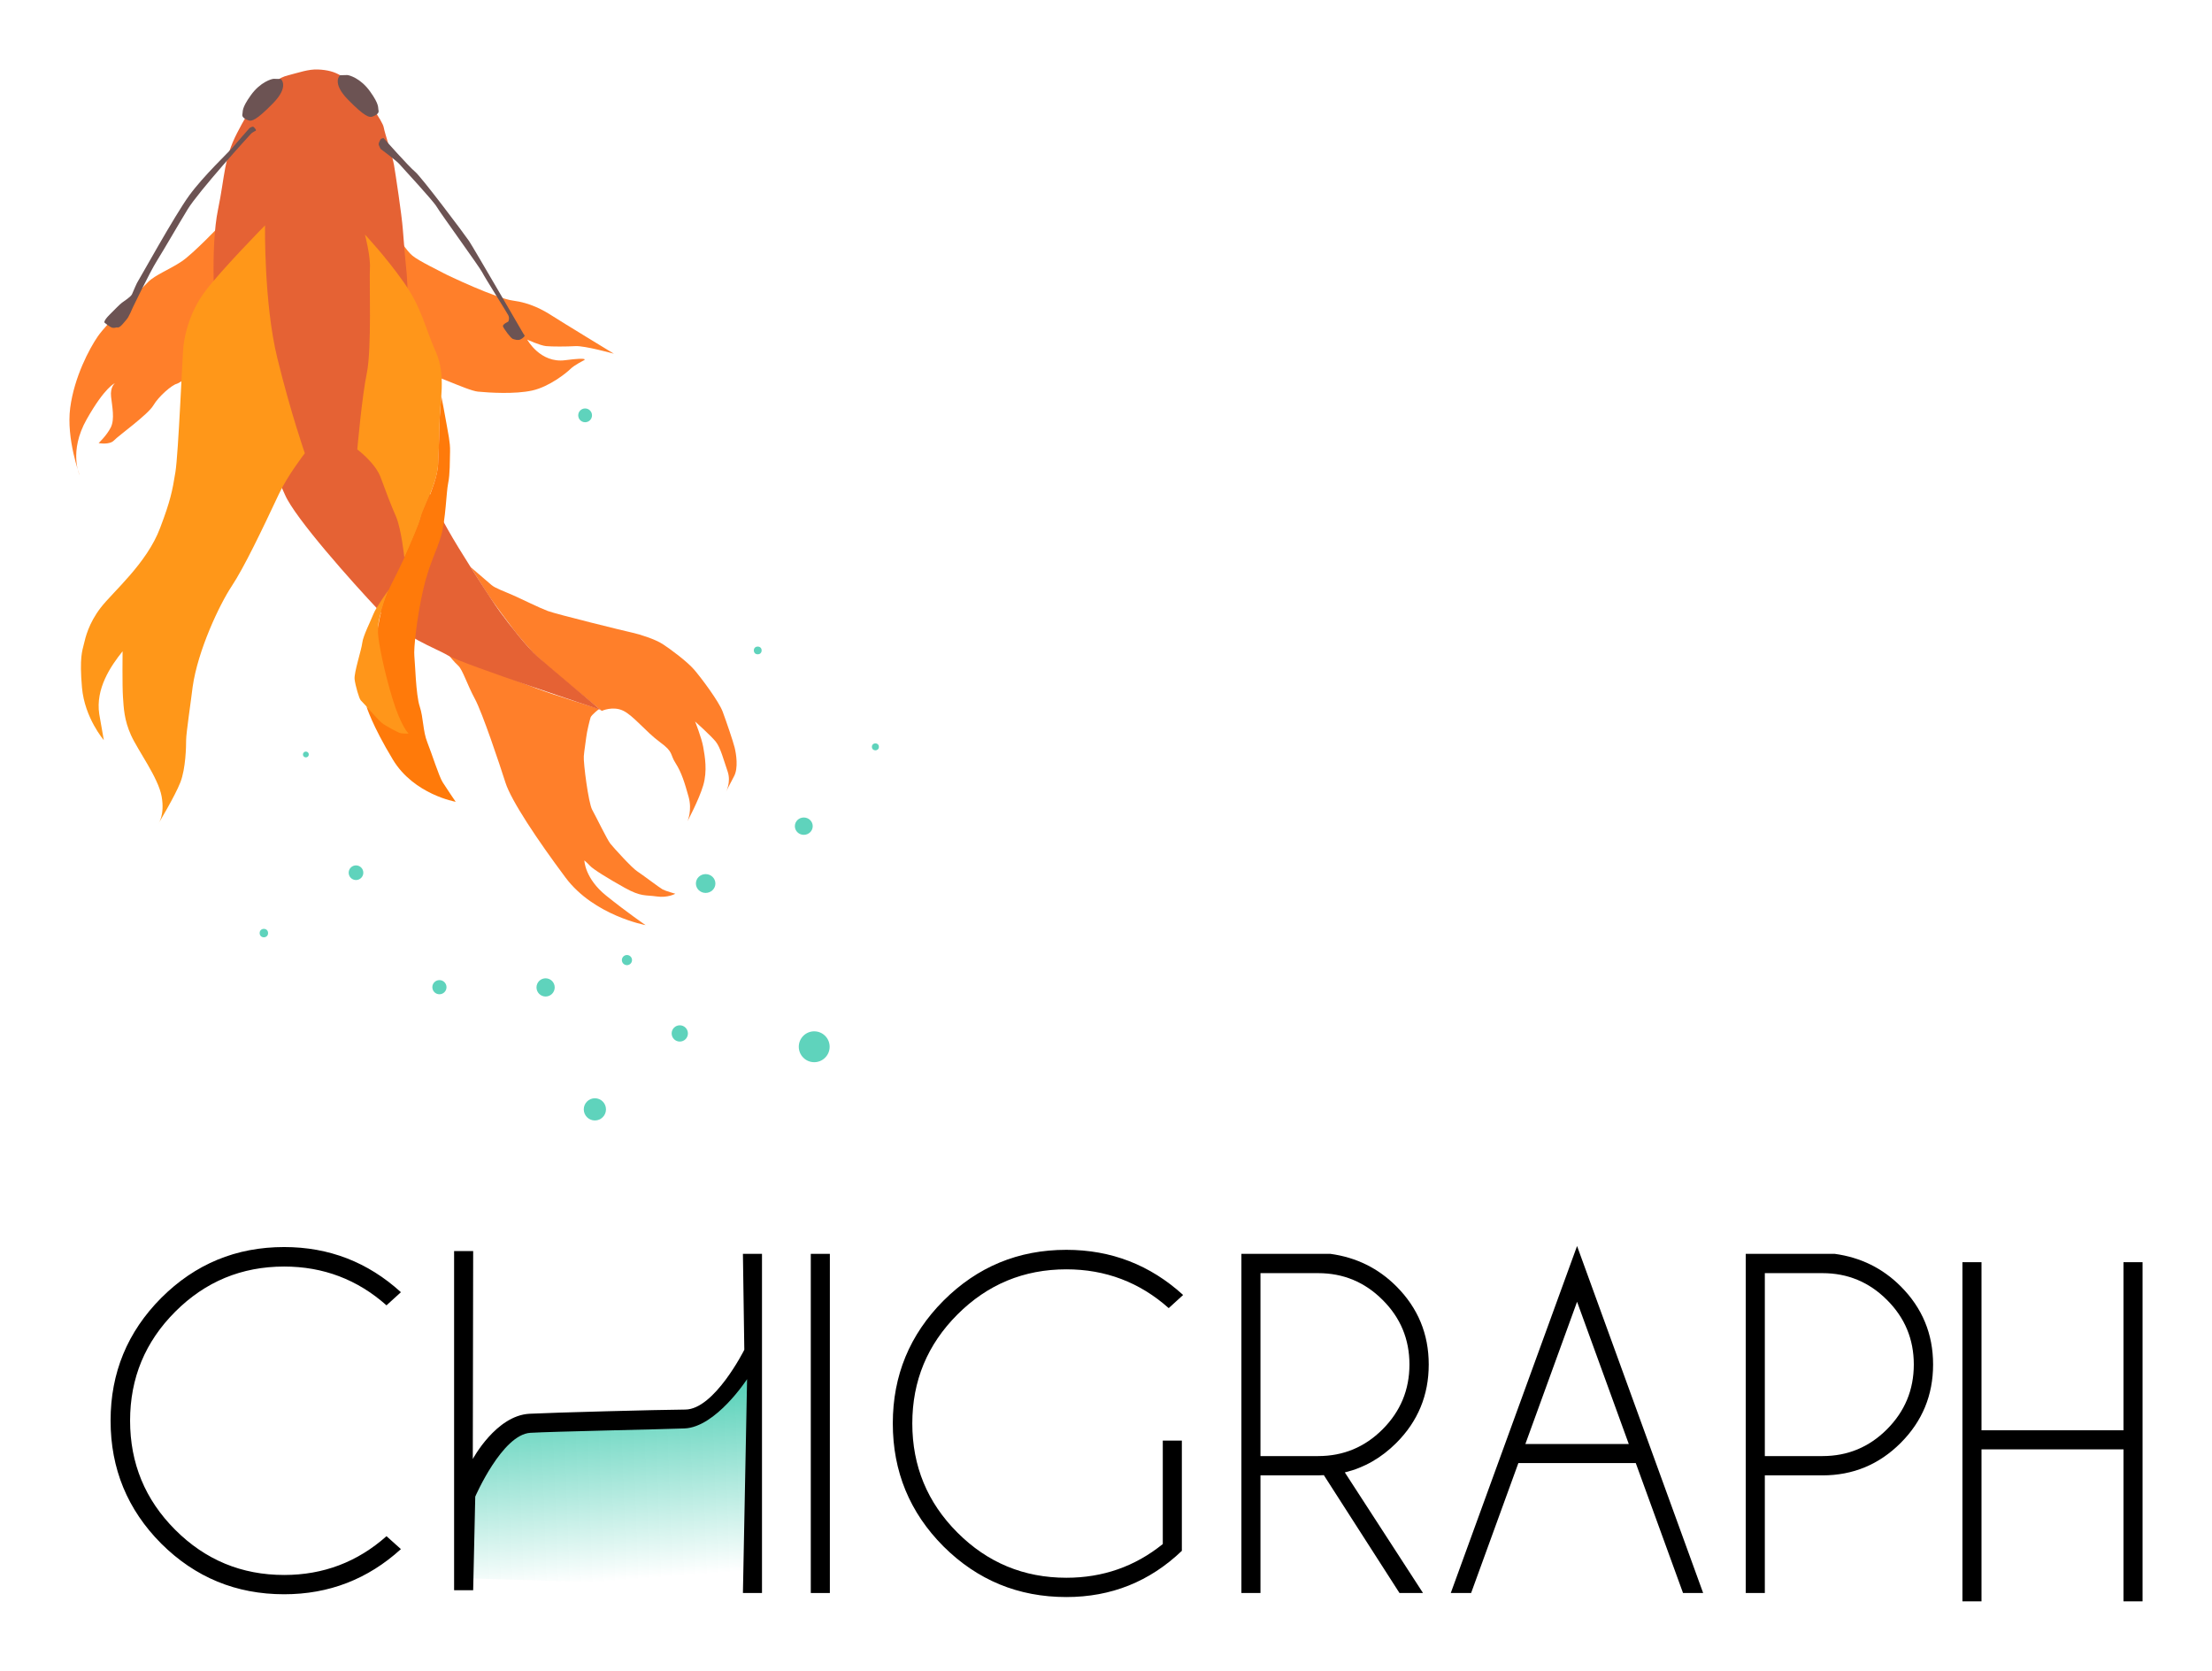 <?xml version="1.0" encoding="UTF-8" standalone="no"?>
<!-- Created with Inkscape (http://www.inkscape.org/) -->

<svg
   xmlns:osb="http://www.openswatchbook.org/uri/2009/osb"
   xmlns:dc="http://purl.org/dc/elements/1.1/"
   xmlns:cc="http://creativecommons.org/ns#"
   xmlns:rdf="http://www.w3.org/1999/02/22-rdf-syntax-ns#"
   xmlns:svg="http://www.w3.org/2000/svg"
   xmlns="http://www.w3.org/2000/svg"
   xmlns:xlink="http://www.w3.org/1999/xlink"
   xmlns:sodipodi="http://sodipodi.sourceforge.net/DTD/sodipodi-0.dtd"
   xmlns:inkscape="http://www.inkscape.org/namespaces/inkscape"
   id="svg2"
   version="1.1"
   inkscape:version="0.91 r13725"
   width="3185.479"
   height="2405.402"
   viewBox="0 0 3185.479 2405.402"
   sodipodi:docname="chigraph.svg">
  <defs
     id="defs6">
    <linearGradient
       inkscape:collect="always"
       id="linearGradient5725">
      <stop
         style="stop-color:#37c8ab;stop-opacity:1;"
         offset="0"
         id="stop5727" />
      <stop
         style="stop-color:#37c8ab;stop-opacity:0"
         offset="1"
         id="stop5729" />
    </linearGradient>
    <linearGradient
       id="linearGradient5711"
       osb:paint="solid">
      <stop
         style="stop-color:#37c8ab;stop-opacity:1;"
         offset="0"
         id="stop5713" />
    </linearGradient>
    <linearGradient
       inkscape:collect="always"
       xlink:href="#linearGradient5725"
       id="linearGradient5739"
       x1="1062.149"
       y1="2895.107"
       x2="1087.221"
       y2="3218.962"
       gradientUnits="userSpaceOnUse" />
  </defs>
  <sodipodi:namedview
     pagecolor="#ffffff"
     bordercolor="#666666"
     borderopacity="1"
     objecttolerance="10"
     gridtolerance="10"
     guidetolerance="10"
     inkscape:pageopacity="0"
     inkscape:pageshadow="2"
     inkscape:window-width="1920"
     inkscape:window-height="1007"
     id="namedview4"
     showgrid="false"
     showguides="false"
     inkscape:zoom="0.125"
     inkscape:cx="1921.448"
     inkscape:cy="876.54689"
     inkscape:window-x="0"
     inkscape:window-y="0"
     inkscape:window-maximized="1"
     inkscape:current-layer="flowRoot4265"
     fit-margin-top="100"
     fit-margin-left="100"
     fit-margin-right="100"
     fit-margin-bottom="100" />
  <g
     inkscape:groupmode="layer"
     id="layer2"
     inkscape:label="Image"
     style="display:inline"
     transform="translate(-271.438,-905.392)">
    <path
       style="fill:#ff7f2a;fill-rule:evenodd;stroke:none;stroke-width:1px;stroke-linecap:butt;stroke-linejoin:miter;stroke-opacity:1"
       d="m 948.902,1721.562 c 0,0 24.86,21.343 30.318,26.022 5.459,4.679 17.156,8.578 31.192,14.816 14.036,6.238 37.431,17.935 49.907,22.614 12.477,4.679 110.732,28.853 121.649,31.192 10.917,2.339 32.752,9.358 43.669,16.376 10.917,7.018 35.091,24.954 45.229,36.651 10.137,11.697 35.871,46.008 41.33,60.825 5.459,14.816 14.816,42.109 17.156,51.467 2.339,9.358 5.459,29.633 -0.78,41.33 -6.238,11.697 -11.697,22.614 -11.697,22.614 0,0 7.798,-14.036 2.339,-29.633 -5.459,-15.596 -10.137,-34.311 -17.156,-42.889 -7.018,-8.578 -29.633,-28.853 -29.633,-28.853 0,0 9.358,23.394 11.697,36.651 2.339,13.257 6.238,34.311 0,55.366 -6.238,21.055 -22.614,51.467 -22.614,51.467 0,0 7.018,-15.596 1.56,-35.091 -5.459,-19.495 -10.137,-35.091 -18.715,-48.348 -8.578,-13.257 -2.339,-15.596 -22.614,-30.412 -20.275,-14.816 -38.21,-38.21 -53.027,-45.229 -14.816,-7.018 -30.546,0.292 -30.546,0.292 l -0.012,0 c 0,0 -84.753,-67.853 -100.743,-85.773 -15.991,-17.921 -24.538,-28.673 -27.57,-32.809 -3.033,-4.136 -29.776,-39.701 -35.014,-47.972 -5.238,-8.271 -25.925,-40.675 -25.925,-40.675 z"
       id="path3367"
       inkscape:connector-curvature="0" />
    <path
       style="fill:#ff7f2a;fill-rule:evenodd;stroke:none;stroke-width:1px;stroke-linecap:butt;stroke-linejoin:miter;stroke-opacity:1"
       d="m 1134.13,1926.043 c 0,0 -11.037,8.694 -12.206,12.203 -1.17,3.509 -5.459,21.055 -6.238,28.463 -0.78,7.408 -2.729,17.936 -3.509,27.293 -0.78,9.358 6.628,67.453 12.087,77.201 5.459,9.748 21.445,42.889 26.123,48.738 4.679,5.848 30.802,34.701 38.6,39.77 7.798,5.069 32.362,23.784 36.651,26.123 4.289,2.339 18.325,6.238 18.325,6.238 0,0 -10.917,6.238 -26.903,3.899 -15.986,-2.339 -22.224,0.78 -46.008,-12.477 -23.784,-13.257 -45.229,-26.513 -49.907,-31.582 -4.679,-5.069 -8.188,-7.798 -8.188,-7.798 0,0 0.548,25.886 31.427,50.699 30.879,24.813 56.795,42.458 56.795,42.458 0,0 -74.44,-13.785 -115.243,-68.374 -40.804,-54.589 -78.299,-110.832 -86.571,-136.748 -8.271,-25.916 -33.084,-100.356 -44.112,-120.758 -11.028,-20.402 -17.645,-41.907 -23.71,-47.421 -6.065,-5.514 -13.316,-14.612 -13.316,-14.612 l -0.975,-1.511 c 0,0 106.419,40.881 127.863,49.069 21.445,8.188 89.017,29.126 89.017,29.126 z"
       id="path3369"
       inkscape:connector-curvature="0"
       sodipodi:nodetypes="cssssssscssscscsssscc" />
    <path
       style="fill:#ff7f2a;fill-rule:evenodd;stroke:none;stroke-width:1px;stroke-linecap:butt;stroke-linejoin:miter;stroke-opacity:1"
       d="m 845.094,1246.95 c 0,0 10.917,18.715 20.275,26.513 9.358,7.798 38.99,21.834 44.449,24.954 5.459,3.119 76.421,36.651 100.595,39.77 24.174,3.119 42.889,13.257 56.146,21.834 13.257,8.578 88.898,54.586 88.898,54.586 0,0 -42.109,-11.697 -55.366,-10.917 -13.257,0.78 -33.532,0.78 -42.109,0 -8.578,-0.78 -27.293,-9.358 -27.293,-9.358 0,0 18.715,34.311 54.586,29.633 35.871,-4.679 27.293,0 27.293,0 0,0 -14.036,7.018 -19.495,12.477 -5.459,5.459 -30.412,25.733 -55.366,31.192 -24.954,5.459 -61.605,3.119 -77.98,1.56 -16.376,-1.56 -72.522,-30.412 -87.338,-28.853 -14.816,1.56 -37.431,-3.119 -37.431,-3.119 z"
       id="path3359"
       inkscape:connector-curvature="0" />
    <path
       style="fill:#ff7f2a;fill-rule:evenodd;stroke:none;stroke-width:1px;stroke-linecap:butt;stroke-linejoin:miter;stroke-opacity:1"
       d="m 589.318,1229.015 c 0,0 -39.38,41.33 -56.146,52.637 -16.766,11.307 -38.21,19.495 -48.348,29.633 -10.137,10.137 -60.435,60.825 -72.522,78.37 -12.087,17.546 -33.921,58.485 -39.77,102.934 -5.849,44.449 13.647,97.085 13.647,97.085 0,0 -16.376,-33.922 10.137,-80.71 26.513,-46.788 40.55,-51.857 40.55,-51.857 0,0 -7.018,5.459 -5.459,19.495 1.56,14.037 5.459,32.362 -0.39,44.059 -5.849,11.697 -17.546,22.614 -17.546,22.614 0,0 15.596,3.119 22.224,-3.899 6.628,-7.018 48.738,-37.041 56.536,-50.297 7.798,-13.257 26.903,-29.633 33.921,-31.192 7.018,-1.56 80.61,-57.096 80.61,-57.096 z"
       id="path3353"
       inkscape:connector-curvature="0" />
    <path
       style="fill:#e56234;fill-opacity:1;fill-rule:evenodd;stroke:none;stroke-width:1px;stroke-linecap:butt;stroke-linejoin:miter;stroke-opacity:1"
       d="m 1135.009,1926.831 c 0,0 -197.954,-65.617 -218.356,-77.748 -20.402,-12.131 -61.206,-24.262 -99.253,-64.514 -38.047,-40.252 -121.309,-133.44 -135.645,-167.076 -14.336,-33.636 -85.468,-164.319 -94.29,-210.085 -8.823,-45.767 -12.682,-148.879 -2.206,-199.608 10.477,-50.729 8.271,-73.337 27.57,-110.832 19.299,-37.495 35.29,-59 44.664,-65.617 9.374,-6.617 13.785,-13.785 29.224,-17.645 15.439,-3.86 28.673,-8.822 42.458,-8.271 13.785,0.551 23.71,3.308 31.981,8.271 8.271,4.963 20.402,15.439 28.122,23.159 7.72,7.72 33.084,42.458 34.739,51.832 1.654,9.374 12.682,41.355 14.888,54.589 2.206,13.234 11.028,70.58 12.682,92.636 1.654,22.056 3.86,47.972 5.514,63.411 1.654,15.439 8.271,212.842 19.299,266.88 11.028,54.038 25.916,76.094 40.252,102.01 14.336,25.916 59.552,97.047 74.44,117.449 14.888,20.402 39.15,51.281 54.589,65.066 15.439,13.785 92.636,78.299 92.636,78.299 z"
       id="path3351"
       inkscape:connector-curvature="0" />
    <path
       style="fill:#ff9719;fill-opacity:1;fill-rule:evenodd;stroke:none;stroke-width:1px;stroke-linecap:butt;stroke-linejoin:miter;stroke-opacity:1"
       d="m 653.082,1229.856 c 0,0 -1.654,111.935 17.645,190.786 19.299,78.851 39.701,137.3 39.701,137.3 0,0 -24.489,31.322 -37.495,59 -24.234,51.57 -50.058,105.574 -67.823,132.337 -17.765,26.763 -48.814,92.566 -56.243,145.019 -2.206,18.748 -9.374,66.72 -9.374,76.094 0,9.374 -0.551,41.355 -8.271,61.206 -7.72,19.851 -31.981,60.103 -31.981,60.103 0,0 9.825,-12.413 4.963,-39.701 -4.803,-26.958 -34.187,-66.168 -44.112,-88.225 -9.925,-22.056 -10.477,-39.15 -11.579,-55.14 -1.103,-15.991 -0.551,-65.617 -0.551,-65.617 -17.439,21.801 -39.071,53.852 -33.598,90.393 2.757,15.439 6.579,37.533 6.579,37.533 0,0 -27.57,-31.981 -31.43,-75.542 -3.86,-43.561 0.551,-53.486 2.757,-62.86 2.206,-9.374 6.775,-29.677 24.262,-52.383 17.487,-22.706 66.525,-63.899 85.468,-114.692 14.617,-38.467 17.645,-52.935 22.056,-80.505 4.411,-27.57 9.925,-166.524 11.579,-181.412 1.654,-14.888 8.271,-47.972 30.879,-78.299 22.608,-30.327 86.571,-95.393 86.571,-95.393 z"
       id="path3355"
       inkscape:connector-curvature="0"
       sodipodi:nodetypes="cscszcsscssscccsszczssc" />
    <path
       style="fill:#ff961a;fill-opacity:1;fill-rule:evenodd;stroke:none;stroke-width:1px;stroke-linecap:butt;stroke-linejoin:miter;stroke-opacity:1"
       d="m 796.998,1243.09 c 0,0 8.271,31.43 7.168,48.524 -1.103,17.093 2.757,115.795 -4.411,150.533 -7.168,34.738 -13.785,110.281 -13.785,110.281 0,0 25.916,19.299 33.636,40.252 7.72,20.953 14.336,38.598 22.056,56.243 7.72,17.645 12.131,59.552 12.131,59.552 0,0 18.748,-39.701 23.159,-56.243 4.411,-16.542 24.262,-51.832 25.365,-78.299 1.103,-26.467 2.206,-37.495 2.206,-62.86 0,-25.365 9.925,-65.066 -5.514,-99.253 -15.439,-34.187 -19.851,-62.86 -46.318,-100.356 -26.467,-37.495 -55.692,-68.374 -55.692,-68.374 z"
       id="path3361"
       inkscape:connector-curvature="0" />
    <path
       style="fill:#ff961a;fill-opacity:1;fill-rule:evenodd;stroke:none;stroke-width:1px;stroke-linecap:butt;stroke-linejoin:miter;stroke-opacity:1"
       d="m 830.984,1754.797 c 0,0 -17.995,24.809 -21.855,34.734 -3.86,9.925 -14.888,31.43 -15.991,41.355 -1.103,9.925 -12.131,43.01 -11.028,52.383 1.103,9.374 6.617,28.122 8.822,30.327 2.206,2.206 8.443,9.029 8.443,9.029 l -0.034,-0.034 24.675,35.669 22.056,22.608 19.299,22.056 3.86,-44.664 -10.477,-47.972 -21.505,-52.935 c 0,0 -20.953,-39.701 -20.953,-51.832 0,-12.131 14.687,-50.725 14.687,-50.725 z"
       id="path3365"
       inkscape:connector-curvature="0" />
    <path
       style="fill:#ff7a0a;fill-opacity:1;fill-rule:evenodd;stroke:none;stroke-width:1px;stroke-linecap:butt;stroke-linejoin:miter;stroke-opacity:1"
       d="m 906.991,1475.737 c 0,0 6.336,32.447 7.896,42.195 1.56,9.748 5.069,24.174 4.679,37.431 -0.39,13.257 0,32.752 -2.729,45.618 -2.729,12.867 -3.491,52.353 -10.108,75.513 -6.617,23.159 -17.645,40.804 -26.467,80.505 -8.822,39.701 -13.234,82.711 -12.131,92.636 1.103,9.925 2.206,56.243 7.72,72.785 5.514,16.542 4.411,35.29 11.028,51.832 6.617,16.542 16.542,48.524 22.056,57.346 5.514,8.822 18.748,28.122 18.748,28.122 0,0 -60.103,-10.477 -90.43,-60.654 -30.327,-50.178 -38.047,-76.645 -38.047,-76.645 0,0 18.196,21.505 24.262,25.365 6.065,3.86 21.505,12.682 25.365,13.234 3.86,0.551 11.028,0.551 11.028,0.551 0,0 -11.028,-10.477 -23.159,-50.178 -12.131,-39.701 -20.402,-81.056 -20.953,-95.393 -0.551,-14.336 7.72,-46.869 18.748,-68.374 11.028,-21.505 19.312,-39.482 19.312,-39.482 l 0,-0.012 c 0,0 23.65,-53.538 23.747,-58.217 0.097,-4.679 12.769,-30.997 13.354,-32.849 0.585,-1.852 10.996,-26.866 11.409,-43.546 0.413,-16.68 2.757,-57.622 2.206,-59.69 -0.551,-2.068 1.93,-31.568 2.068,-33.222 0.138,-1.654 0.401,-4.87 0.401,-4.87 z"
       id="path3363"
       inkscape:connector-curvature="0" />
    <ellipse
       style="fill:#5fd3bc;fill-rule:evenodd;stroke:none;stroke-width:1px;stroke-linecap:butt;stroke-linejoin:miter;stroke-opacity:1"
       id="path3371"
       cx="1428.972"
       cy="2094.792"
       rx="12.867"
       ry="12.477" />
    <ellipse
       style="fill:#5fd3bc;fill-rule:evenodd;stroke:none;stroke-width:1px;stroke-linecap:butt;stroke-linejoin:miter;stroke-opacity:1"
       id="path3373"
       cx="1287.632"
       cy="2177.353"
       rx="14.036"
       ry="13.549" />
    <circle
       style="fill:#5fd3bc;fill-rule:evenodd;stroke:none;stroke-width:1px;stroke-linecap:butt;stroke-linejoin:miter;stroke-opacity:1"
       id="path3375"
       cx="1532.089"
       cy="1980.593"
       r="5.032" />
    <circle
       style="fill:#5fd3bc;fill-rule:evenodd;stroke:none;stroke-width:1px;stroke-linecap:butt;stroke-linejoin:miter;stroke-opacity:1"
       id="path3377"
       cx="1362.64"
       cy="1841.794"
       r="5.605" />
    <circle
       style="fill:#5fd3bc;fill-rule:evenodd;stroke:none;stroke-width:1px;stroke-linecap:butt;stroke-linejoin:miter;stroke-opacity:1"
       id="path3381"
       cx="711.918"
       cy="1991.59"
       r="4.167" />
    <circle
       style="fill:#5fd3bc;fill-rule:evenodd;stroke:none;stroke-width:1px;stroke-linecap:butt;stroke-linejoin:miter;stroke-opacity:1"
       id="path3383"
       cx="784.109"
       cy="2161.799"
       r="10.546" />
    <circle
       style="fill:#5fd3bc;fill-rule:evenodd;stroke:none;stroke-width:1px;stroke-linecap:butt;stroke-linejoin:miter;stroke-opacity:1"
       id="path3385"
       cx="651.428"
       cy="2248.714"
       r="6.065" />
    <circle
       style="fill:#5fd3bc;fill-rule:evenodd;stroke:none;stroke-width:1px;stroke-linecap:butt;stroke-linejoin:miter;stroke-opacity:1"
       id="path3387"
       cx="904.246"
       cy="2326.599"
       r="10.201" />
    <circle
       style="fill:#5fd3bc;fill-rule:evenodd;stroke:none;stroke-width:1px;stroke-linecap:butt;stroke-linejoin:miter;stroke-opacity:1"
       id="path3389"
       cx="1057.152"
       cy="2326.929"
       r="13.11" />
    <circle
       style="fill:#5fd3bc;fill-rule:evenodd;stroke:none;stroke-width:1px;stroke-linecap:butt;stroke-linejoin:miter;stroke-opacity:1"
       id="path3391"
       cx="1250.39"
       cy="2393.181"
       r="11.717" />
    <circle
       style="fill:#5fd3bc;fill-rule:evenodd;stroke:none;stroke-width:1px;stroke-linecap:butt;stroke-linejoin:miter;stroke-opacity:1"
       id="path3393"
       cx="1174.297"
       cy="2287.588"
       r="7.306" />
    <circle
       style="fill:#5fd3bc;fill-rule:evenodd;stroke:none;stroke-width:1px;stroke-linecap:butt;stroke-linejoin:miter;stroke-opacity:1"
       id="path3395"
       cx="1128.117"
       cy="2502.497"
       r="15.991" />
    <circle
       style="fill:#5fd3bc;fill-rule:evenodd;stroke:none;stroke-width:1px;stroke-linecap:butt;stroke-linejoin:miter;stroke-opacity:1"
       id="path3397"
       cx="1443.983"
       cy="2412.367"
       r="22.224" />
    <circle
       style="fill:#5fd3bc;fill-rule:evenodd;stroke:none;stroke-width:1px;stroke-linecap:butt;stroke-linejoin:miter;stroke-opacity:1"
       id="path3399"
       cx="1114.056"
       cy="1503.353"
       r="9.925" />
    <path
       style="fill:#6c5353;fill-rule:evenodd;stroke:none;stroke-width:1px;stroke-linecap:butt;stroke-linejoin:miter;stroke-opacity:1"
       d="m 823.741,1104.136 c 0,0 -3.308,0.276 -4.549,2.343 -1.241,2.068 -2.619,5.376 -2.481,6.755 0.138,1.379 2.757,6.479 2.757,6.479 0,0 23.286,17.285 27.185,21.964 3.899,4.679 48.348,52.247 53.806,61.605 5.459,9.358 61.605,86.558 65.504,94.356 3.899,7.798 35.091,56.926 37.431,61.605 2.339,4.679 0,9.163 0,9.163 0,0 -8.773,3.899 -7.603,7.018 1.17,3.119 11.112,16.961 14.231,17.936 3.119,0.975 7.408,2.339 10.722,0.78 3.314,-1.56 5.264,-3.704 6.043,-4.679 0.78,-0.975 -1.755,-3.899 -1.755,-3.899 0,0 -71.436,-123.171 -78.053,-133.097 -6.617,-9.925 -68.925,-92.636 -77.748,-99.804 -8.822,-7.168 -45.491,-48.524 -45.491,-48.524 z"
       id="path3357"
       inkscape:connector-curvature="0" />
    <path
       style="fill:#6c5353;fill-rule:evenodd;stroke:none;stroke-width:1px;stroke-linecap:butt;stroke-linejoin:miter;stroke-opacity:1"
       d="m 761.157,1013.706 c 0,0 -12.682,10.477 11.304,35.014 23.986,24.537 30.879,26.192 35.29,24.537 4.411,-1.654 9.925,-4.411 8.822,-8.822 -1.103,-4.411 1.654,-7.995 -12.131,-27.294 -13.785,-19.299 -30.327,-23.71 -33.084,-23.71 -2.757,0 -10.201,0.276 -10.201,0.276 z"
       id="path3347"
       inkscape:connector-curvature="0" />
    <path
       style="display:inline;fill:#6c5353;fill-rule:evenodd;stroke:none;stroke-width:1px;stroke-linecap:butt;stroke-linejoin:miter;stroke-opacity:1"
       d="m 675.877,1019.128 c 0,0 12.682,10.477 -11.304,35.014 -23.986,24.538 -30.879,26.192 -35.29,24.538 -4.411,-1.654 -9.925,-4.411 -8.822,-8.822 1.103,-4.411 -1.654,-7.995 12.131,-27.294 13.785,-19.299 30.327,-23.71 33.084,-23.71 2.757,0 10.201,0.276 10.201,0.276 z"
       id="path3347-3"
       inkscape:connector-curvature="0" />
    <g
       transform="translate(58.794,-36.971)"
       style="font-style:normal;font-weight:normal;font-size:625px;line-height:125%;font-family:sans-serif;letter-spacing:0px;word-spacing:0px;fill:#000000;fill-opacity:1;stroke:none;stroke-width:1px;stroke-linecap:butt;stroke-linejoin:miter;stroke-opacity:1"
       id="flowRoot4265">
      <path
         d="m 769.24,3153.945 20.752,18.616 q -71.411,65.002 -168.152,65.002 -103.76,0 -177.002,-72.937 -72.937,-73.242 -72.937,-177.002 0,-103.455 72.937,-176.697 73.242,-73.242 177.002,-73.242 96.741,0 168.152,65.002 l -20.752,18.921 q -62.866,-55.847 -147.4,-55.847 -91.858,0 -156.86,65.002 -65.002,65.002 -65.002,156.86 0,92.163 65.002,157.166 65.002,65.002 156.86,65.002 84.534,0 147.4,-55.847 z"
         style="font-style:normal;font-variant:normal;font-weight:normal;font-stretch:normal;font-family:'caviar dreams';-inkscape-font-specification:'caviar dreams'"
         id="path4249"
         inkscape:connector-curvature="0" />
      <path
         d="m 1407.723,2747.484 0,488.281 -27.466,0 0,-488.281 27.466,0 z"
         style="font-style:normal;font-variant:normal;font-weight:normal;font-stretch:normal;font-family:'caviar dreams';-inkscape-font-specification:'caviar dreams'"
         id="path4253"
         inkscape:connector-curvature="0" />
      <path
         d="m 1914.62,3175.035 q -69.58,66.528 -166.321,66.528 -103.76,0 -177.002,-72.937 -72.937,-73.242 -72.937,-177.002 0,-103.455 72.937,-176.697 73.242,-73.242 177.002,-73.242 96.741,0 168.152,65.002 l -20.752,18.921 q -62.866,-55.847 -147.4,-55.847 -91.858,0 -156.86,65.002 -65.002,65.002 -65.002,156.86 0,92.163 65.002,157.166 65.002,65.002 156.86,65.002 78.735,0 138.855,-48.523 l 0,-148.926 27.466,0 0,158.691 z"
         style="font-style:normal;font-variant:normal;font-weight:normal;font-stretch:normal;font-family:'caviar dreams';-inkscape-font-specification:'caviar dreams'"
         id="path4255"
         inkscape:connector-curvature="0" />
      <path
         d="m 2027.84,2775.255 0,263.367 83.008,0 q 54.321,0 92.773,-38.452 38.757,-38.757 38.757,-93.384 0,-54.626 -38.757,-93.079 -38.452,-38.452 -92.773,-38.452 l -83.008,0 z m 91.248,290.832 q -3.967,0.305 -8.24,0.305 l -83.008,0 0,169.373 -27.466,0 0,-488.281 128.174,0 q 55.847,7.629 94.91,46.692 46.692,46.692 46.692,112.61 0,66.223 -46.692,112.915 -32.349,32.349 -74.158,42.419 l 112.61,173.645 -33.874,0 -108.948,-169.678 z"
         style="font-style:normal;font-variant:normal;font-weight:normal;font-stretch:normal;font-family:'caviar dreams';-inkscape-font-specification:'caviar dreams'"
         id="path4257"
         inkscape:connector-curvature="0" />
      <path
         d="m 2558.235,3021.227 -74.463,-204.773 -74.463,204.773 148.926,0 z m 10.071,27.466 -169.067,0 -68.054,187.073 -29.297,0 181.885,-499.573 181.58,499.573 -28.992,0 -68.054,-187.073 z"
         style="font-style:normal;font-variant:normal;font-weight:normal;font-stretch:normal;font-family:'caviar dreams';-inkscape-font-specification:'caviar dreams'"
         id="path4259"
         inkscape:connector-curvature="0" />
      <path
         d="m 2754.158,3066.393 0,169.373 -27.466,0 0,-488.281 128.174,0 q 55.847,7.629 94.91,46.692 46.692,46.692 46.692,112.61 0,66.223 -46.692,112.915 -46.692,46.692 -112.61,46.692 l -83.008,0 z m 0,-291.138 0,263.367 83.008,0 q 54.321,0 92.773,-38.452 38.757,-38.757 38.757,-93.384 0,-54.626 -38.757,-93.079 -38.452,-38.452 -92.773,-38.452 l -83.008,0 z"
         style="font-style:normal;font-variant:normal;font-weight:normal;font-stretch:normal;font-family:'caviar dreams';-inkscape-font-specification:'caviar dreams'"
         id="path4261"
         inkscape:connector-curvature="0" />
      <path
         d="m 3066.19,3028.954 0,218.811 -27.466,0 0,-488.281 27.466,0 0,242.004 204.468,0 0,-242.004 27.466,0 0,488.281 -27.466,0 0,-218.811 -204.468,0 z"
         style="font-style:normal;font-variant:normal;font-weight:normal;font-stretch:normal;font-family:'caviar dreams';-inkscape-font-specification:'caviar dreams'"
         id="path4263"
         inkscape:connector-curvature="0" />
      <path
         style="fill:url(#linearGradient5739);fill-opacity:1;fill-rule:evenodd;stroke:none;stroke-width:1px;stroke-linecap:butt;stroke-linejoin:miter;stroke-opacity:1"
         d="m 888.729,3088.586 c 0,0 35.355,-76.368 56.569,-86.267 21.213,-9.899 69.297,-9.899 69.297,-9.899 l 132.936,-5.657 50.912,0 31.113,-12.728 22.627,-25.456 16.971,-22.627 25.456,-31.113 1.414,332.34 -414.365,-12.728 z"
         id="path4265"
         inkscape:connector-curvature="0" />
      <path
         d="m 897.057,3096.954 -3,134.811 -27.466,0 0,-488.281 27.466,0 -0.536,299.348 c 0,0 33.505,-62.641 81.709,-65.141 33.037,-1.714 184.305,-5.734 224.351,-6.032 41.968,-0.312 84.943,-86.079 84.943,-86.079 l -2,-138.096 27.466,0 0,488.281 -27.466,0 6,-307.911 c 0,0 -44.935,69.211 -90.14,70.965 -34.246,1.329 -191.883,4.47 -221.949,6.312 -40.704,2.494 -79.379,91.824 -79.379,91.824 z"
         style="font-style:normal;font-variant:normal;font-weight:normal;font-stretch:normal;font-family:'caviar dreams';-inkscape-font-specification:'caviar dreams'"
         id="path4251"
         inkscape:connector-curvature="0"
         sodipodi:nodetypes="ccccccssccccccssc" />
    </g>
  </g>
  <g
     inkscape:groupmode="layer"
     id="layer1"
     inkscape:label="Vector"
     style="display:inline"
     transform="translate(-271.438,-905.392)">
    <path
       style="fill:#6c5353;fill-rule:evenodd;stroke:none;stroke-width:1px;stroke-linecap:butt;stroke-linejoin:miter;stroke-opacity:1"
       d="m 630.745,1089.82 c 0,0 4.094,-2.924 5.751,-1.755 1.657,1.17 3.412,3.997 3.412,3.997 l 0.098,1.365 c 0,0 -4.874,2.339 -6.921,4.289 -2.047,1.95 -75.947,83.617 -91.387,108.982 -15.439,25.365 -33.084,56.243 -44.112,73.888 -11.028,17.645 -35.29,68.374 -35.29,68.374 0,0 -5.238,12.544 -8.271,15.991 -3.033,3.446 -9.374,12.269 -12.82,11.855 -3.446,-0.413 -3.446,0.965 -7.306,0.551 -3.86,-0.413 -12.131,-7.72 -12.131,-7.72 0,0 -1.103,-2.619 7.168,-10.89 8.271,-8.271 14.75,-15.026 18.058,-17.507 3.308,-2.481 12.958,-8.547 14.612,-12.407 1.654,-3.86 7.306,-17.231 8.409,-18.334 1.103,-1.103 52.935,-94.979 73.888,-123.653 20.953,-28.673 57.346,-62.86 62.86,-69.477 5.514,-6.617 23.982,-27.55 23.982,-27.55 z"
       id="path3343"
       inkscape:connector-curvature="0" />
  </g>
</svg>
